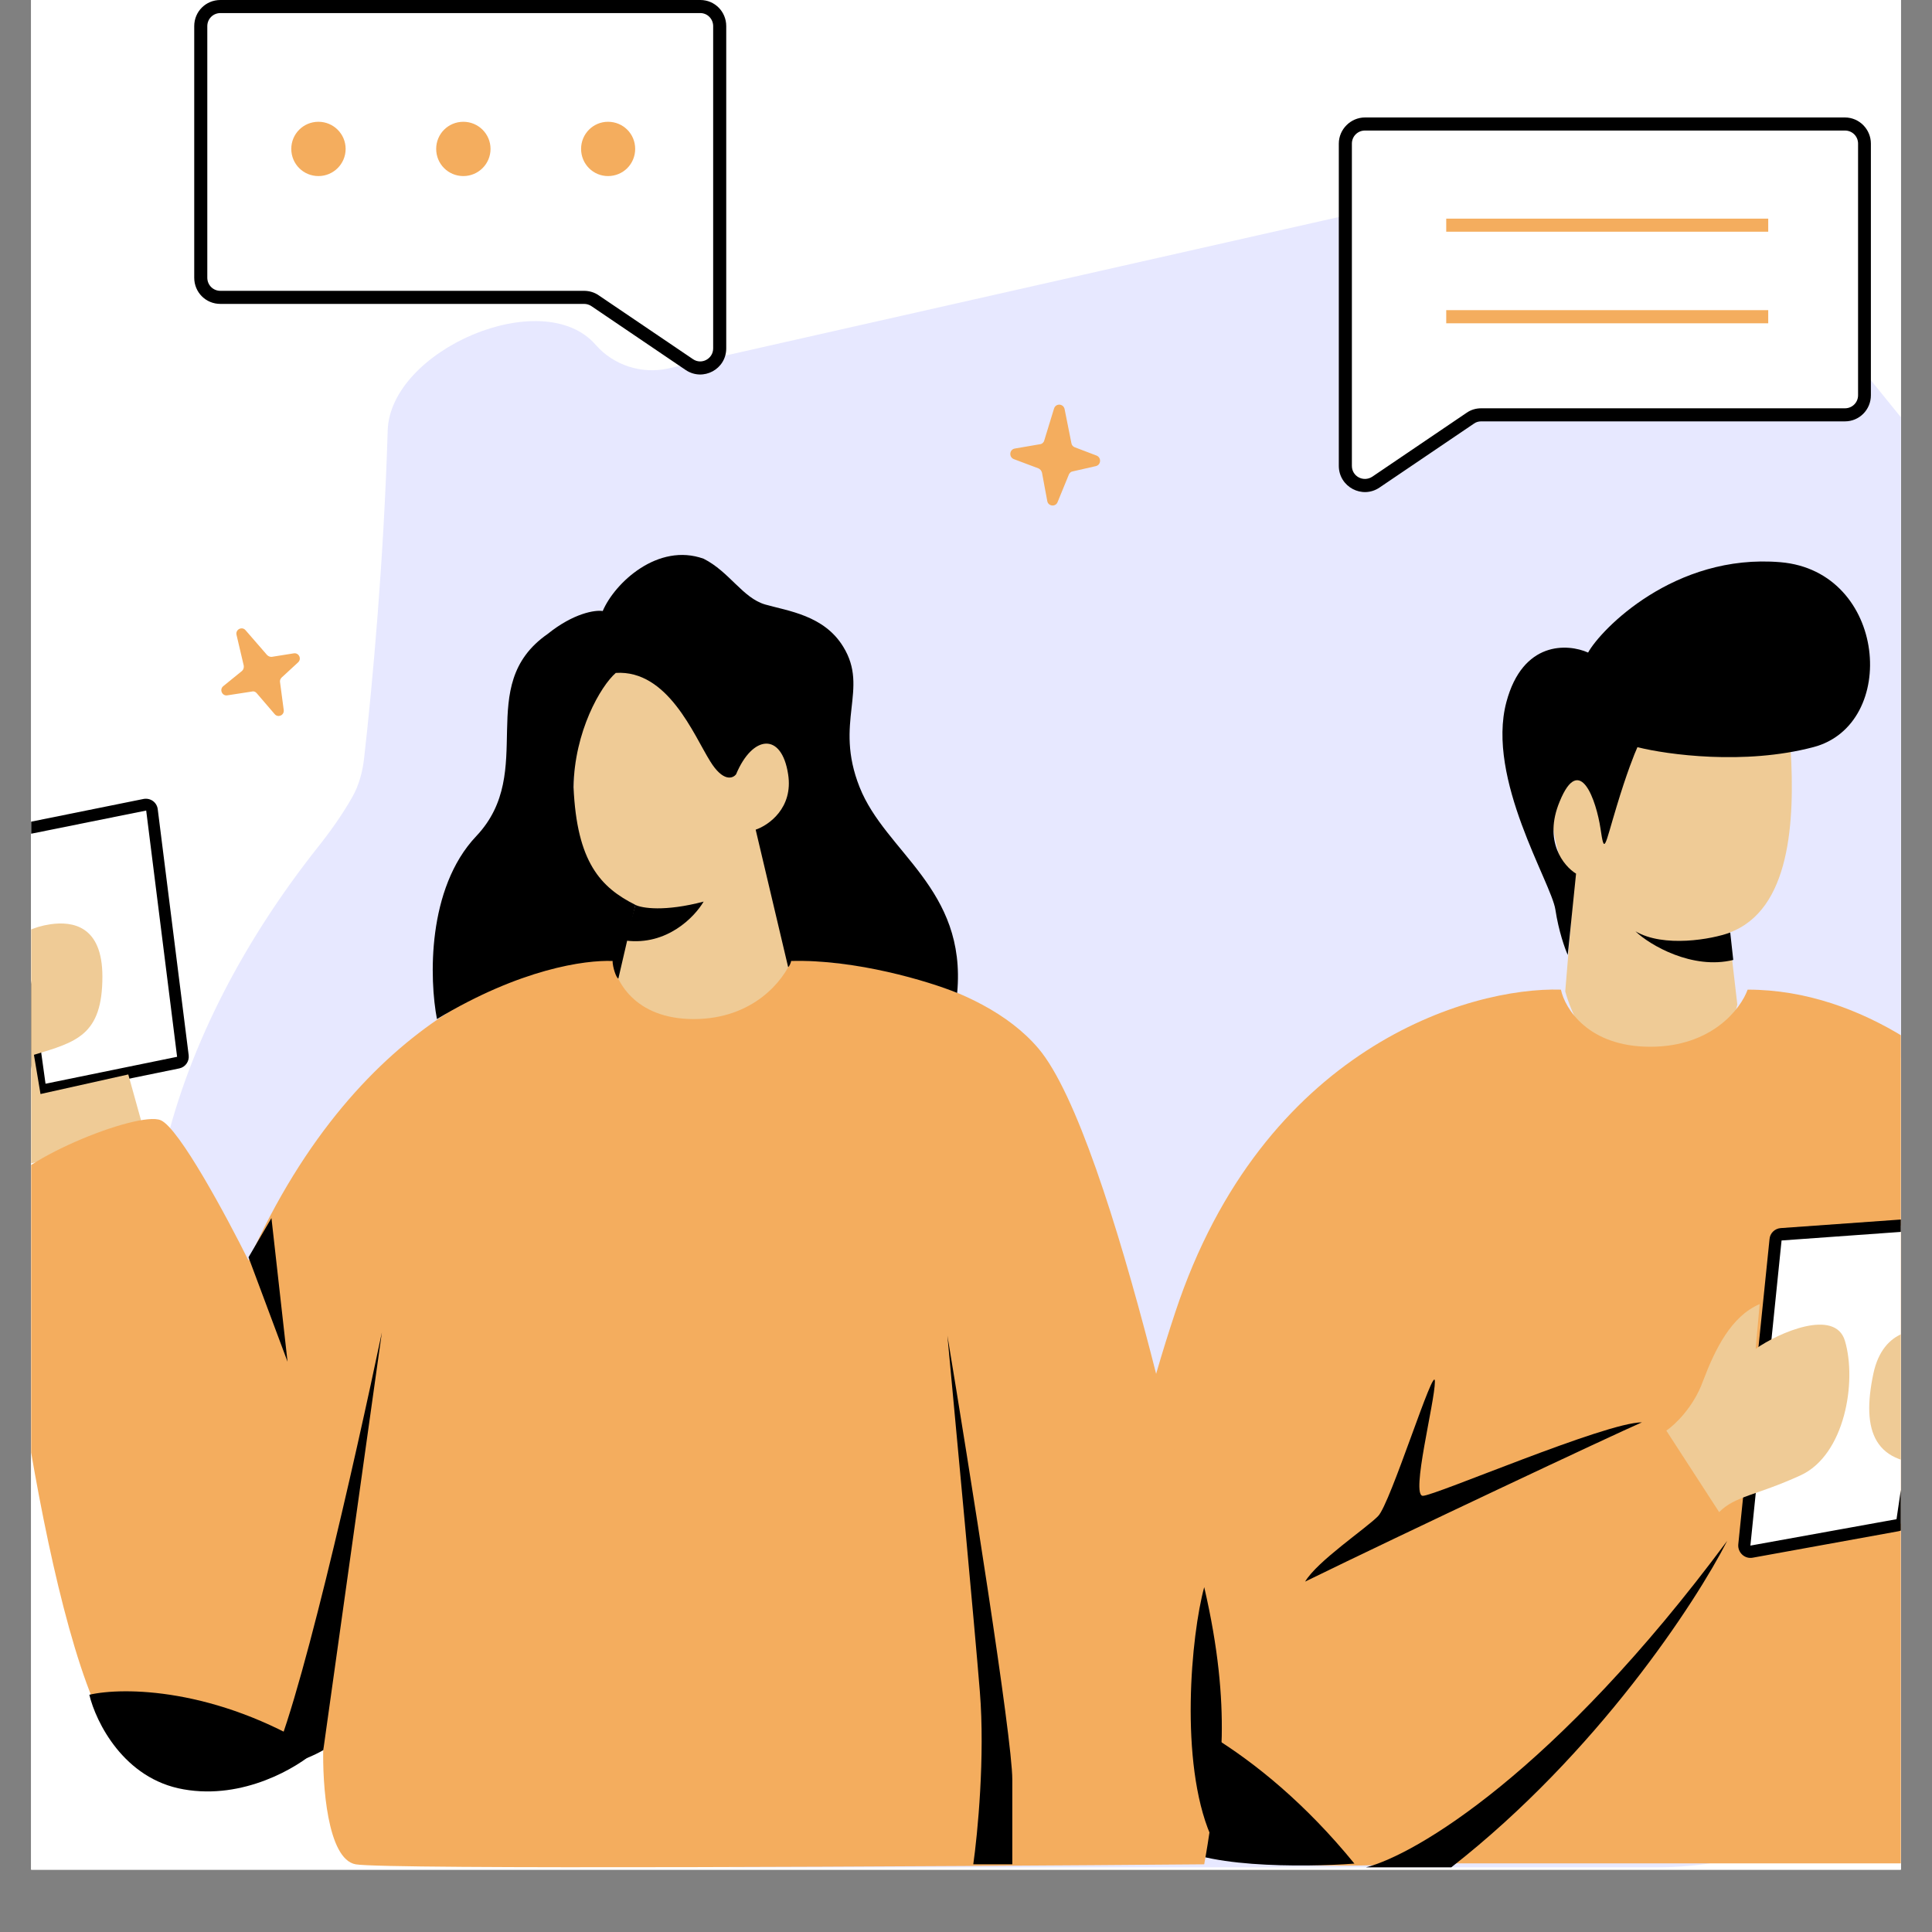 <svg xmlns="http://www.w3.org/2000/svg" xmlns:xlink="http://www.w3.org/1999/xlink" width="40" zoomAndPan="magnify" viewBox="0 0 30 30" height="40" preserveAspectRatio="xMidYMid meet" version="1.0"><rect x="0" y="0" width="30" height="30" fill="#808080" stroke="none"/><defs><clipPath id="842c30008e"><path d="M 0.484 0 L 29.516 0 L 29.516 29.031 L 0.484 29.031 Z M 0.484 0 " clip-rule="nonzero"/></clipPath><clipPath id="ba596d1ffc"><path d="M 2 3 L 29.516 3 L 29.516 29 L 2 29 Z M 2 3 " clip-rule="nonzero"/></clipPath><clipPath id="f75cb42412"><path d="M 17 15 L 29.516 15 L 29.516 29 L 17 29 Z M 17 15 " clip-rule="nonzero"/></clipPath><clipPath id="3054d0fac3"><path d="M 27 18 L 29.516 18 L 29.516 25 L 27 25 Z M 27 18 " clip-rule="nonzero"/></clipPath><clipPath id="220547b733"><path d="M 26 18 L 29.516 18 L 29.516 25 L 26 25 Z M 26 18 " clip-rule="nonzero"/></clipPath><clipPath id="52a1397022"><path d="M 29 20 L 29.516 20 L 29.516 23 L 29 23 Z M 29 20 " clip-rule="nonzero"/></clipPath><clipPath id="c8d2208147"><path d="M 23 8 L 29.516 8 L 29.516 15 L 23 15 Z M 23 8 " clip-rule="nonzero"/></clipPath><clipPath id="13a3eee4fe"><path d="M 0.484 12 L 3 12 L 3 17 L 0.484 17 Z M 0.484 12 " clip-rule="nonzero"/></clipPath><clipPath id="b289f3051f"><path d="M 0.484 12 L 3 12 L 3 18 L 0.484 18 Z M 0.484 12 " clip-rule="nonzero"/></clipPath><clipPath id="e5b0af15a3"><path d="M 0.484 14 L 3 14 L 3 19 L 0.484 19 Z M 0.484 14 " clip-rule="nonzero"/></clipPath><clipPath id="e523bef301"><path d="M 0.484 14 L 19 14 L 19 29 L 0.484 29 Z M 0.484 14 " clip-rule="nonzero"/></clipPath><clipPath id="ad24c292ae"><path d="M 20 1 L 29.516 1 L 29.516 8 L 20 8 Z M 20 1 " clip-rule="nonzero"/></clipPath></defs><g clip-path="url(#842c30008e)"><path fill="#ffffff" d="M 0.484 0 L 29.516 0 L 29.516 174.195 L 0.484 174.195 Z M 0.484 0 " fill-opacity="1" fill-rule="nonzero"/><path fill="#ffffff" d="M 0.484 0 L 29.516 0 L 29.516 29.031 L 0.484 29.031 Z M 0.484 0 " fill-opacity="1" fill-rule="nonzero"/><path fill="#ffffff" d="M 0.484 0 L 29.516 0 L 29.516 29.031 L 0.484 29.031 Z M 0.484 0 " fill-opacity="1" fill-rule="nonzero"/></g><g clip-path="url(#ba596d1ffc)"><path fill="#e7e8ff" d="M 11.559 28.996 L 25.73 28.996 C 27.098 28.996 28.414 28.484 29.43 27.562 L 30.812 26.301 C 32.535 24.73 32.469 21.98 30.703 20.465 C 28.844 18.871 28.914 15.938 30.871 14.469 C 32.609 13.168 32.918 10.676 31.551 8.988 L 29.027 5.875 C 27.195 3.613 24.25 2.59 21.422 3.227 L 10.371 5.723 C 9.961 5.812 9.527 5.672 9.25 5.355 C 8.43 4.41 6.055 5.434 6.02 6.688 C 5.961 8.672 5.785 10.621 5.656 11.754 C 5.633 11.973 5.578 12.188 5.469 12.379 C 5.332 12.621 5.16 12.871 4.953 13.133 C 2.68 15.992 1.484 19.621 2.961 22.969 L 3.215 23.543 C 4.676 26.859 7.945 28.996 11.559 28.996 Z M 11.559 28.996 " fill-opacity="1" fill-rule="nonzero"/></g><path fill="#efcb96" d="M 25 10.312 C 23.531 11.355 24.148 13.211 24.426 13.93 L 24.305 15.395 C 24.43 15.859 24.883 16.781 25.699 16.781 C 26.516 16.781 26.891 15.992 26.977 15.598 L 26.848 14.484 C 27.805 14.137 27.871 12.746 27.805 11.633 C 27.73 10.312 26.293 9.395 25 10.312 Z M 25 10.312 " fill-opacity="1" fill-rule="nonzero"/><g clip-path="url(#f75cb42412)"><path fill="#f4ad5e" d="M 25.625 16.254 C 26.582 16.254 27.031 15.664 27.137 15.367 C 28.965 15.367 30.477 16.637 31.172 17.523 C 31.863 18.41 34.449 23.102 33.816 25.004 C 33.312 26.523 32.094 26.758 31.422 26.652 L 31.531 28.633 C 31.539 28.793 31.41 28.934 31.246 28.934 L 22.031 28.934 C 21.062 28.996 18.953 29.02 18.25 28.617 C 17.367 28.109 16.547 25.508 18.25 20.375 C 19.609 16.27 22.809 15.324 24.238 15.367 C 24.301 15.664 24.664 16.254 25.625 16.254 Z M 25.625 16.254 " fill-opacity="1" fill-rule="nonzero"/></g><path fill="#000000" d="M 21.031 28.938 C 19.512 27.074 17.906 26.41 17.293 26.309 C 17.293 26.906 17.59 28.039 18.125 28.578 C 18.551 29.008 20.242 28.996 21.031 28.938 Z M 21.031 28.938 " fill-opacity="1" fill-rule="nonzero"/><path fill="#000000" d="M 25.496 22.086 C 25.055 22.277 21.777 23.82 20.266 24.559 C 20.453 24.242 21.211 23.734 21.398 23.543 C 21.59 23.355 22.281 21.137 22.281 21.453 C 22.281 21.77 21.902 23.227 22.094 23.227 C 22.281 23.227 24.93 22.086 25.496 22.086 Z M 25.496 22.086 " fill-opacity="1" fill-rule="nonzero"/><path fill="#000000" d="M 26.82 23.926 C 24.148 27.527 21.969 28.805 21.211 28.996 L 22.535 28.996 C 24.805 27.223 26.336 24.875 26.82 23.926 Z M 26.82 23.926 " fill-opacity="1" fill-rule="nonzero"/><g clip-path="url(#3054d0fac3)"><path fill="#ffffff" d="M 27.57 19.25 L 27.086 23.988 C 27.078 24.051 27.133 24.105 27.195 24.094 L 29.465 23.684 C 29.504 23.676 29.535 23.645 29.543 23.605 L 30.207 19.098 C 30.215 19.039 30.168 18.984 30.105 18.988 L 27.656 19.164 C 27.609 19.168 27.574 19.203 27.57 19.25 Z M 27.57 19.25 " fill-opacity="1" fill-rule="nonzero"/></g><g clip-path="url(#220547b733)"><path fill="#000000" d="M 30.102 18.895 C 30.223 18.887 30.32 18.992 30.301 19.113 L 29.633 23.617 C 29.621 23.699 29.562 23.762 29.48 23.777 L 27.215 24.188 C 27.09 24.211 26.98 24.105 26.992 23.98 L 27.477 19.242 C 27.484 19.148 27.559 19.078 27.648 19.07 Z M 30.113 19.086 L 27.664 19.262 L 27.18 24 L 29.449 23.59 Z M 30.113 19.086 " fill-opacity="1" fill-rule="evenodd"/></g><g clip-path="url(#52a1397022)"><path fill="#efcb96" d="M 30.855 21.578 L 30.098 22.723 C 29.09 22.785 28.902 22.215 29.09 21.328 C 29.242 20.617 29.805 20.609 30.035 20.691 L 30.16 20.184 C 30.855 20.754 30.855 21.305 30.855 21.578 Z M 30.855 21.578 " fill-opacity="1" fill-rule="nonzero"/></g><g clip-path="url(#c8d2208147)"><path fill="#000000" d="M 24.473 13.566 L 24.344 14.828 C 24.301 14.734 24.203 14.461 24.152 14.125 C 24.09 13.707 23.074 12.094 23.391 10.902 C 23.645 9.949 24.344 9.992 24.66 10.133 C 24.852 9.781 25.996 8.59 27.648 8.73 C 29.301 8.871 29.492 11.254 28.156 11.602 C 27.09 11.883 25.891 11.719 25.426 11.602 C 25.383 11.695 25.258 12.008 25.105 12.516 C 24.914 13.145 24.914 13.285 24.852 12.863 C 24.789 12.445 24.535 11.672 24.219 12.445 C 23.961 13.062 24.281 13.449 24.473 13.566 Z M 24.473 13.566 " fill-opacity="1" fill-rule="nonzero"/></g><path fill="#000000" d="M 25.395 14.461 C 25.832 14.719 26.582 14.586 26.867 14.48 L 26.914 14.906 C 26.281 15.062 25.617 14.676 25.395 14.461 Z M 25.395 14.461 " fill-opacity="1" fill-rule="nonzero"/><path fill="#efcb96" d="M 26.441 21.453 C 26.293 21.859 26 22.129 25.875 22.215 L 26.695 23.48 C 26.945 23.227 27.262 23.227 27.957 22.91 C 28.648 22.594 28.836 21.453 28.648 20.82 C 28.496 20.312 27.621 20.691 27.262 20.945 L 27.324 20.25 C 26.883 20.438 26.633 20.945 26.441 21.453 Z M 26.441 21.453 " fill-opacity="1" fill-rule="nonzero"/><g clip-path="url(#13a3eee4fe)"><path fill="#ffffff" d="M 0.086 13.02 L 0.617 16.844 C 0.625 16.895 0.672 16.93 0.727 16.918 L 2.77 16.5 C 2.812 16.488 2.848 16.445 2.84 16.398 L 2.359 12.574 C 2.352 12.523 2.301 12.488 2.25 12.496 L 0.16 12.918 C 0.113 12.926 0.078 12.973 0.086 13.02 Z M 0.086 13.02 " fill-opacity="1" fill-rule="nonzero"/></g><g clip-path="url(#b289f3051f)"><path fill="#000000" d="M 2.23 12.406 C 2.336 12.387 2.434 12.457 2.449 12.562 L 2.93 16.387 C 2.941 16.48 2.879 16.57 2.785 16.59 L 0.742 17.008 C 0.641 17.031 0.539 16.957 0.527 16.855 L -0.004 13.031 C -0.016 12.938 0.047 12.848 0.141 12.828 Z M 2.27 12.586 L 0.176 13.008 L 0.707 16.828 L 2.75 16.41 Z M 2.27 12.586 " fill-opacity="1" fill-rule="evenodd"/></g><g clip-path="url(#e5b0af15a3)"><path fill="#efcb96" d="M -0.129 15.164 C -0.379 15.824 -0.379 16.633 -0.129 17.09 C 0.047 17.406 0.238 17.848 0.336 18.105 L 2.246 17.598 L 1.992 16.684 L 0.629 16.988 L 0.527 16.379 C 1.184 16.18 1.59 16.078 1.59 15.164 C 1.59 14.379 1.133 14.301 0.781 14.352 C 0.238 14.434 0.027 14.758 -0.129 15.164 Z M -0.129 15.164 " fill-opacity="1" fill-rule="nonzero"/></g><path fill="#efcb96" d="M 9.867 14.051 L 9.562 15.164 C 9.41 15.723 9.867 16.379 11.129 16.379 C 12.137 16.379 12.289 15.434 12.238 14.961 L 11.984 13.695 C 12.238 13.441 12.438 13.289 12.438 12.07 C 12.438 10.551 11.633 9.992 10.672 9.992 C 9.715 9.992 8.906 10.805 8.906 12.273 C 8.906 13.543 9.578 13.949 9.867 14.051 Z M 9.867 14.051 " fill-opacity="1" fill-rule="nonzero"/><g clip-path="url(#e523bef301)"><path fill="#f4ad5e" d="M 10.773 15.824 C 11.703 15.824 12.172 15.215 12.289 14.91 C 13.18 14.91 15.195 15.184 16.125 16.281 C 17.285 17.648 18.699 24.441 18.898 25.605 C 19.062 26.539 18.832 28.227 18.699 28.949 C 14.492 28.984 5.969 29.031 5.523 28.949 C 5.082 28.871 5.004 27.699 5.02 27.125 C 4.332 27.582 2.73 28.223 1.84 27.125 C 0.73 25.758 -0.078 19.066 0.023 18.559 C 0.125 18.055 2.145 17.242 2.496 17.395 C 2.781 17.516 3.523 18.898 3.859 19.574 C 5.598 15.68 8.352 14.844 9.512 14.91 C 9.547 15.215 9.844 15.824 10.773 15.824 Z M 10.773 15.824 " fill-opacity="1" fill-rule="nonzero"/></g><path fill="#000000" d="M 7.395 12.984 C 6.625 13.797 6.668 15.215 6.785 15.824 C 8.082 15.043 9.082 14.906 9.512 14.922 C 9.512 15.016 9.57 15.191 9.602 15.195 L 9.867 14.051 C 9.328 13.781 8.957 13.391 8.906 12.223 C 8.918 11.359 9.328 10.652 9.562 10.449 C 10.371 10.398 10.773 11.414 11.027 11.82 C 11.227 12.145 11.379 12.09 11.43 12.023 C 11.684 11.414 12.137 11.363 12.238 12.023 C 12.32 12.547 11.934 12.816 11.734 12.883 L 12.238 15.016 C 12.254 15.016 12.285 14.938 12.285 14.922 C 13.281 14.895 14.414 15.234 14.863 15.418 C 15.012 13.797 13.75 13.238 13.348 12.223 C 12.945 11.211 13.5 10.703 13.094 10.043 C 12.797 9.555 12.238 9.488 11.883 9.387 C 11.531 9.285 11.328 8.879 10.926 8.676 C 10.219 8.422 9.547 9.047 9.359 9.488 C 9.242 9.469 8.906 9.52 8.504 9.844 C 7.344 10.652 8.352 11.973 7.395 12.984 Z M 7.395 12.984 " fill-opacity="1" fill-rule="nonzero"/><path fill="#000000" d="M 5.93 20.688 L 5.02 27.176 C 4.738 27.34 4.332 27.449 4.164 27.48 C 4.605 26.711 5.523 22.633 5.93 20.688 Z M 5.93 20.688 " fill-opacity="1" fill-rule="nonzero"/><path fill="#000000" d="M 4.918 27.176 C 3.344 26.203 1.91 26.195 1.387 26.316 C 1.488 26.738 1.922 27.625 2.852 27.785 C 3.777 27.949 4.617 27.449 4.918 27.176 Z M 4.918 27.176 " fill-opacity="1" fill-rule="nonzero"/><path fill="#000000" d="M 4.465 21.145 L 3.859 19.523 L 4.215 18.914 Z M 4.465 21.145 " fill-opacity="1" fill-rule="nonzero"/><path fill="#000000" d="M 15.215 26.266 C 15.297 27.277 15.18 28.477 15.113 28.949 L 15.719 28.949 L 15.719 27.633 C 15.719 26.984 15.047 22.766 14.711 20.738 C 14.844 22.16 15.133 25.25 15.215 26.266 Z M 15.215 26.266 " fill-opacity="1" fill-rule="nonzero"/><path fill="#000000" d="M 18.797 28.496 C 18.312 27.359 18.496 25.387 18.699 24.645 C 19.141 26.547 18.949 27.629 18.801 28.492 Z M 18.797 28.496 " fill-opacity="1" fill-rule="nonzero"/><path fill="#000000" d="M 10.926 14 C 10.32 14.16 9.965 14.102 9.867 14.051 L 9.715 14.605 C 10.359 14.688 10.789 14.234 10.926 14 Z M 10.926 14 " fill-opacity="1" fill-rule="nonzero"/><path fill="#ffffff" d="M 10.875 0.102 L 3.422 0.102 C 3.254 0.102 3.117 0.238 3.117 0.406 L 3.117 4.312 C 3.117 4.48 3.254 4.617 3.422 4.617 L 9.07 4.617 C 9.129 4.617 9.188 4.637 9.238 4.668 L 10.703 5.66 C 10.906 5.797 11.176 5.652 11.176 5.41 L 11.176 0.406 C 11.176 0.238 11.043 0.102 10.875 0.102 Z M 10.875 0.102 " fill-opacity="1" fill-rule="nonzero"/><path fill="#000000" d="M 3.016 0.406 C 3.016 0.18 3.195 0 3.422 0 L 10.875 0 C 11.098 0 11.277 0.18 11.277 0.406 L 11.277 5.41 C 11.277 5.734 10.918 5.926 10.648 5.746 L 9.184 4.754 C 9.148 4.73 9.109 4.719 9.07 4.719 L 3.422 4.719 C 3.195 4.719 3.016 4.539 3.016 4.312 Z M 3.422 0.203 C 3.309 0.203 3.219 0.293 3.219 0.406 L 3.219 4.312 C 3.219 4.426 3.309 4.516 3.422 4.516 L 9.07 4.516 C 9.148 4.516 9.23 4.539 9.297 4.586 L 10.762 5.578 C 10.895 5.668 11.074 5.57 11.074 5.41 L 11.074 0.406 C 11.074 0.293 10.984 0.203 10.875 0.203 Z M 3.422 0.203 " fill-opacity="1" fill-rule="evenodd"/><path fill="#f4ad5e" d="M 5.367 2.312 C 5.367 2.547 5.176 2.734 4.945 2.734 C 4.711 2.734 4.523 2.547 4.523 2.312 C 4.523 2.078 4.711 1.891 4.945 1.891 C 5.176 1.891 5.367 2.078 5.367 2.312 Z M 5.367 2.312 " fill-opacity="1" fill-rule="nonzero"/><path fill="#f4ad5e" d="M 7.617 2.312 C 7.617 2.547 7.426 2.734 7.195 2.734 C 6.961 2.734 6.773 2.547 6.773 2.312 C 6.773 2.078 6.961 1.891 7.195 1.891 C 7.426 1.891 7.617 2.078 7.617 2.312 Z M 7.617 2.312 " fill-opacity="1" fill-rule="nonzero"/><path fill="#f4ad5e" d="M 9.863 2.312 C 9.863 2.547 9.676 2.734 9.441 2.734 C 9.211 2.734 9.023 2.547 9.023 2.312 C 9.023 2.078 9.211 1.891 9.441 1.891 C 9.676 1.891 9.863 2.078 9.863 2.312 Z M 9.863 2.312 " fill-opacity="1" fill-rule="nonzero"/><path fill="#ffffff" d="M 21.195 1.926 L 28.648 1.926 C 28.816 1.926 28.953 2.062 28.953 2.23 L 28.953 6.137 C 28.953 6.305 28.816 6.441 28.648 6.441 L 23 6.441 C 22.938 6.441 22.879 6.461 22.828 6.496 L 21.363 7.488 C 21.164 7.621 20.891 7.477 20.891 7.234 L 20.891 2.23 C 20.891 2.062 21.027 1.926 21.195 1.926 Z M 21.195 1.926 " fill-opacity="1" fill-rule="nonzero"/><g clip-path="url(#ad24c292ae)"><path fill="#000000" d="M 29.051 2.23 C 29.051 2.008 28.871 1.824 28.648 1.824 L 21.195 1.824 C 20.973 1.824 20.789 2.008 20.789 2.23 L 20.789 7.234 C 20.789 7.559 21.152 7.754 21.422 7.57 L 22.887 6.578 C 22.918 6.555 22.957 6.543 23 6.543 L 28.648 6.543 C 28.871 6.543 29.051 6.363 29.051 6.137 Z M 28.648 2.027 C 28.762 2.027 28.852 2.117 28.852 2.23 L 28.852 6.137 C 28.852 6.25 28.762 6.34 28.648 6.34 L 23 6.34 C 22.918 6.34 22.84 6.363 22.773 6.41 L 21.309 7.402 C 21.172 7.492 20.992 7.398 20.992 7.234 L 20.992 2.23 C 20.992 2.117 21.082 2.027 21.195 2.027 Z M 28.648 2.027 " fill-opacity="1" fill-rule="evenodd"/></g><path fill="#f4ad5e" d="M 27.457 3.598 L 22.457 3.598 L 22.457 3.395 L 27.457 3.395 Z M 27.457 5.02 L 22.457 5.02 L 22.457 4.816 L 27.457 4.816 Z M 27.457 5.02 " fill-opacity="1" fill-rule="evenodd"/><path fill="#f4ad5e" d="M 3.672 9.855 L 3.785 10.336 C 3.789 10.367 3.781 10.398 3.758 10.418 L 3.465 10.656 C 3.402 10.711 3.453 10.812 3.531 10.797 L 3.914 10.738 C 3.941 10.73 3.969 10.742 3.988 10.766 L 4.266 11.09 C 4.316 11.148 4.414 11.109 4.406 11.027 L 4.348 10.59 C 4.344 10.566 4.355 10.539 4.371 10.523 L 4.629 10.285 C 4.688 10.23 4.641 10.133 4.562 10.145 L 4.223 10.199 C 4.195 10.203 4.168 10.191 4.148 10.172 L 3.812 9.785 C 3.758 9.723 3.656 9.773 3.672 9.855 Z M 3.672 9.855 " fill-opacity="1" fill-rule="nonzero"/><path fill="#f4ad5e" d="M 16.367 6.344 L 16.215 6.84 C 16.207 6.871 16.18 6.895 16.148 6.898 L 15.758 6.965 C 15.672 6.98 15.664 7.098 15.742 7.129 L 16.125 7.273 C 16.152 7.285 16.172 7.309 16.18 7.34 L 16.262 7.781 C 16.277 7.863 16.391 7.875 16.422 7.797 L 16.598 7.367 C 16.609 7.344 16.629 7.324 16.656 7.32 L 17.016 7.238 C 17.098 7.219 17.105 7.105 17.027 7.074 L 16.688 6.945 C 16.66 6.934 16.641 6.91 16.637 6.883 L 16.531 6.352 C 16.512 6.266 16.395 6.258 16.367 6.344 Z M 16.367 6.344 " fill-opacity="1" fill-rule="nonzero"/></svg>